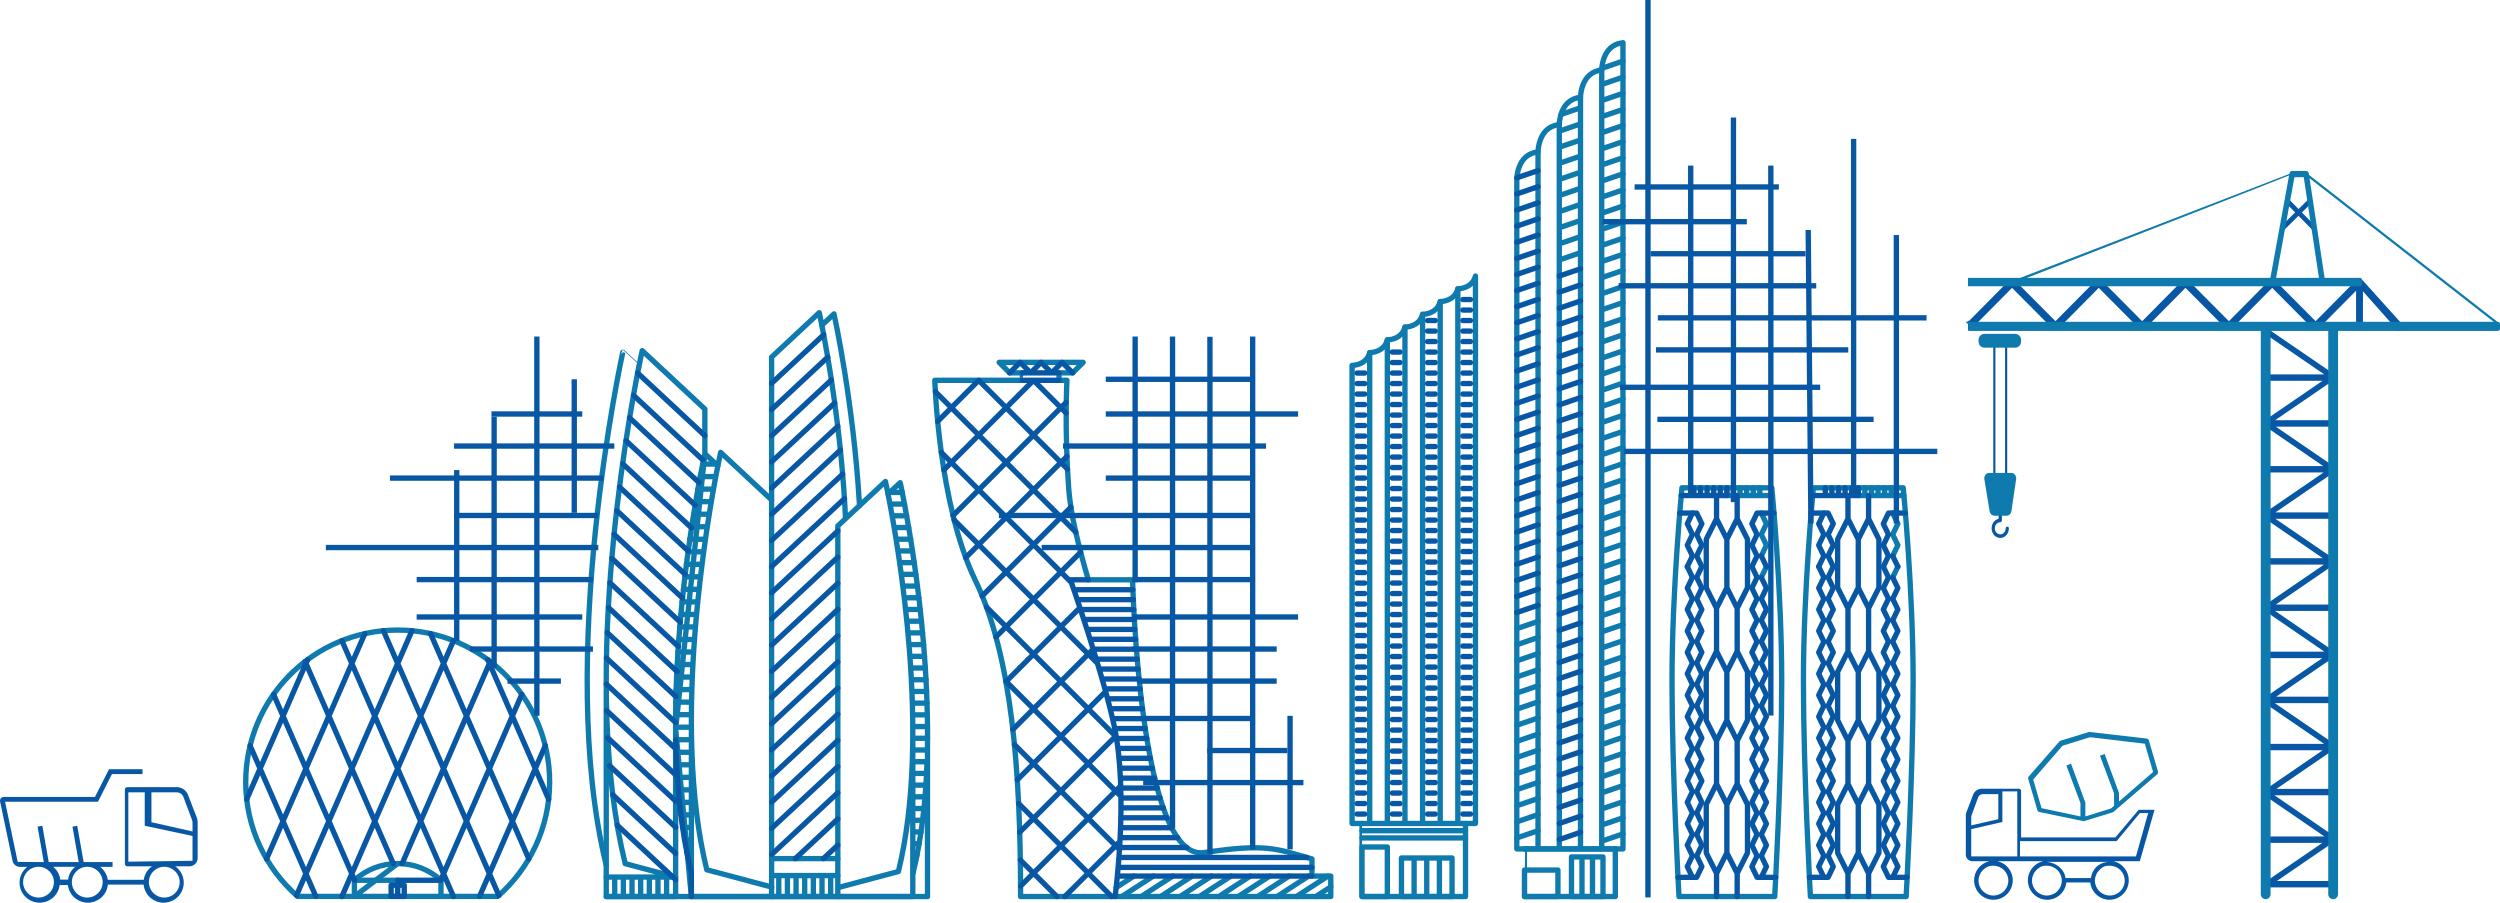 <?xml version="1.0" encoding="UTF-8"?>
<svg width="468px" height="169px" viewBox="0 0 468 169" version="1.1" xmlns="http://www.w3.org/2000/svg" xmlns:xlink="http://www.w3.org/1999/xlink">
    <title>adce-illustration</title>
    <g id="I.--Modules" stroke="none" stroke-width="1" fill="none" fill-rule="evenodd">
        <g id="Headers-and-Footers-/-Page-Footer---Homepage" transform="translate(-876, -226)">
            <g id="adce-illustration" transform="translate(876, 226)">
                <g id="light" transform="translate(46, 8)" stroke="#0E7AAE" stroke-linecap="round" stroke-linejoin="round">
                    <path d="M28.447,109.948 C12.736,109.948 2.84217094e-14,122.684 2.84217094e-14,138.395 C2.84217094e-14,146.935 3.764,154.597 9.723,159.811 L47.171,159.811 C53.13,154.597 56.894,146.935 56.894,138.395 C56.894,122.684 44.158,109.948 28.447,109.948 Z M28.447,153.66 C25.327,153.66 22.484,154.844 20.342,156.787 L20.342,159.811 L28.447,153.66 Z" id="Stroke-23"></path>
                    <line x1="20.342" y1="156.787" x2="28.447" y2="156.787" id="Stroke-24"></line>
                    <path d="M28.447,153.66 C31.567,153.66 34.41,154.844 36.552,156.787 L36.552,159.811" id="Stroke-25"></path>
                    <path d="M199.598,155.995 C199.598,154.93 199.598,153.973 199.598,152.795 C192.82,150.827 190.878,149.885 179.412,151.605 C167.251,153.429 166.019,100.54 166.019,100.54 L157.731,100.54 C155.896,94.243 154.402,88.19 154.062,83.505 C153.243,72.202 153.734,63.193 153.734,63.193 L152.253,63.193 L152.253,61.801 L154.799,61.801 L156.764,59.836 L141.039,59.836 L143.005,61.801 C143.005,61.801 145.387,61.801 145.39,61.801 C145.39,61.801 145.39,63.193 145.387,63.193 L129,63.193 C129,63.193 129.655,86.289 136.535,100.54 C143.415,114.791 145.053,136.085 145.053,159.836 C148.45,159.836 157.279,159.836 162.743,159.836 L203.12,159.836 L203.12,155.995 L199.598,155.995 Z" id="Stroke-34"></path>
                    <path d="M162.946,158.156 L166.275,155.995 M163.988,159.836 L169.908,155.995 M167.621,159.836 L173.541,155.995 M171.254,159.836 L177.174,155.995 M174.887,159.836 L180.807,155.995 M178.52,159.836 L184.44,155.995 M182.154,159.836 L188.07,155.995 M185.787,159.836 L191.703,155.995 M189.42,159.836 L195.336,155.995 M193.053,159.836 L198.969,155.995 M196.686,159.836 L202.603,155.995 M200.316,159.836 L203.12,158.017" id="Stroke-35"></path>
                    <path d="M310.278,83.315 L293.462,83.315 C293.462,83.315 291.601,102.325 291.601,119.49 C291.601,136.655 292.91,159.836 292.91,159.836 L310.83,159.836 C310.83,159.836 312.139,136.655 312.139,119.49 C312.139,102.325 310.278,83.315 310.278,83.315 Z" id="Stroke-39"></path>
                    <path d="M308.313,100.08 L309.278,98.074 M308.313,92.058 L309.278,94.063 M308.313,96.069 L309.278,94.063 M309.278,90.052 L308.313,88.047 M308.313,92.058 L309.278,90.052 M310.413,84.767 L301.87,84.767 M308.044,84.767 L308.044,83.315 M306.809,84.767 L306.809,83.315 M305.574,84.767 L305.574,83.315 M304.34,84.767 L304.34,83.315 M303.105,84.767 L303.105,83.315 M301.87,84.767 L301.87,83.315" id="Stroke-41"></path>
                    <path d="M285.677,83.315 L268.861,83.315 C268.861,83.315 267,102.325 267,119.49 C267,136.655 268.309,159.836 268.309,159.836 L286.229,159.836 C286.229,159.836 287.538,136.655 287.538,119.49 C287.538,102.325 285.677,83.315 285.677,83.315 Z" id="Stroke-45"></path>
                    <path d="M283.712,100.08 L284.677,98.074 M283.712,92.058 L284.677,94.063 M283.712,96.069 L284.677,94.063 M284.677,90.052 L283.712,88.047 M283.712,92.058 L284.677,90.052 M285.812,84.767 L277.269,84.767 M283.442,84.767 L283.442,83.315 M282.208,84.767 L282.208,83.315 M280.973,84.767 L280.973,83.315 M279.739,84.767 L279.739,83.315 M278.504,84.767 L278.504,83.315 M277.269,84.767 L277.269,83.315" id="Stroke-47"></path>
                    <path d="M256.386,150.916 L239.376,150.916 M241.919,20.442 L241.919,150.916 M245.896,15.332 L245.896,150.916 M249.87,10.221 L249.87,150.916 M253.843,5.111 L253.843,150.916 M253.843,4.796 L257.82,3.44 M253.843,7.81 L257.82,6.453 M253.843,10.824 L257.82,9.468 M253.843,13.838 L257.82,12.482 M253.843,16.852 L257.82,15.496 M253.843,19.866 L257.82,18.51 M253.843,22.88 L257.82,21.523 M253.843,25.894 L257.82,24.537 M253.843,28.907 L257.82,27.551 M253.843,31.922 L257.82,30.565 M253.843,34.936 L257.82,33.579 M253.843,37.95 L257.82,36.593 M253.843,40.963 L257.82,39.607 M253.843,43.977 L257.82,42.621 M253.843,46.991 L257.82,45.635 M253.843,50.005 L257.82,48.649 M253.843,53.019 L257.82,51.663 M253.843,56.033 L257.82,54.677 M253.843,59.047 L257.82,57.691 M253.843,62.061 L257.82,60.705 M253.843,65.075 L257.82,63.719 M253.843,68.089 L257.82,66.732 M253.843,71.103 L257.82,69.747 M253.843,74.117 L257.82,72.761 M253.843,77.131 L257.82,75.775 M253.843,80.145 L257.82,78.788 M253.843,83.159 L257.82,81.802 M253.843,86.172 L257.82,84.816 M253.843,89.186 L257.82,87.83 M253.843,92.201 L257.82,90.844 M253.843,95.215 L257.82,93.858 M253.843,98.228 L257.82,96.872 M253.843,101.242 L257.82,99.886 M253.843,104.256 L257.82,102.9 M253.843,107.27 L257.82,105.914 M253.843,110.284 L257.82,108.928 M253.843,113.298 L257.82,111.942 M253.843,116.312 L257.82,114.956 M253.843,119.326 L257.82,117.97 M253.843,122.34 L257.82,120.984 M253.843,125.354 L257.82,123.997 M253.843,128.368 L257.82,127.011 M253.843,131.382 L257.82,130.026 M253.843,134.396 L257.82,133.04 M253.843,137.41 L257.82,136.054 M253.843,140.424 L257.82,139.067 M253.843,143.438 L257.82,142.081 M253.843,146.451 L257.82,145.095 M253.843,149.465 L257.82,148.109 M246.276,13.407 L249.87,12.18 M245.896,16.551 L249.87,15.194 M245.896,19.564 L249.87,18.208 M245.896,22.578 L249.87,21.222 M245.896,25.592 L249.87,24.236 M245.896,28.606 L249.87,27.25 M245.896,31.62 L249.87,30.264 M245.896,34.634 L249.87,33.278 M245.896,37.648 L249.87,36.292 M245.896,40.662 L249.87,39.306" id="Stroke-61"></path>
                    <path d="M237.945,109.681 L241.919,108.325 L237.945,109.681 Z M237.945,112.695 L241.919,111.339 L237.945,112.695 Z M237.945,115.709 L241.919,114.353 L237.945,115.709 Z M237.945,118.723 L241.919,117.367 L237.945,118.723 Z M237.945,121.737 L241.919,120.381 L237.945,121.737 Z M237.945,124.751 L241.919,123.395 L237.945,124.751 Z M237.945,127.765 L241.919,126.409 L237.945,127.765 Z M237.945,130.779 L241.919,129.423 L237.945,130.779 Z M237.945,133.793 L241.919,132.437 L237.945,133.793 Z M237.945,136.807 L241.919,135.45 L237.945,136.807 Z M237.945,139.821 L241.919,138.464 L237.945,139.821 Z M237.945,142.835 L241.919,141.479 L237.945,142.835 Z M237.945,145.849 L241.919,144.493 L237.945,145.849 Z M237.945,148.863 L241.919,147.507 L237.945,148.863 Z M239.38,150.916 L256.386,150.916 L239.38,150.916 Z M239.38,159.836 L245.643,159.836 L245.643,154.874 L239.38,154.874 L239.38,159.836 Z M248.182,159.836 L250.148,159.836 L250.148,152.417 L248.182,152.417 L248.182,159.836 Z M250.148,159.836 L252.114,159.836 L252.114,152.417 L250.148,152.417 L250.148,159.836 Z M252.114,159.836 L254.079,159.836 L254.079,152.417 L252.114,152.417 L252.114,159.836 Z" id="Stroke-63"></path>
                    <path d="M257.82,0 C253.843,0.386 253.843,5.111 253.843,5.111 C249.87,5.496 249.87,10.221 249.87,10.221 C245.896,10.607 245.896,15.332 245.896,15.332 C241.919,15.717 241.919,20.442 241.919,20.442 C237.945,20.828 237.945,25.553 237.945,25.553 L237.945,150.916 L239.376,150.916 C239.38,150.916 239.38,159.836 239.38,159.836 L256.386,159.836 L256.386,150.916 L257.82,150.916 L257.82,0 Z" id="Stroke-64"></path>
                    <path d="M228.339,146.15 L208.974,146.15 L228.339,146.15 Z M208.972,146.15 L228.342,146.15 L208.972,146.15 Z M208.972,147.507 L228.342,147.507 L208.972,147.507 Z M208.972,148.863 L228.342,148.863 L208.972,148.863 Z M210.408,146.15 L210.408,58.014 L210.408,146.15 Z M213.708,146.15 L213.708,55.624 L213.708,146.15 Z M217.007,146.15 L217.007,53.235 L217.007,146.15 Z M220.306,146.15 L220.306,50.845 L220.306,146.15 Z M223.605,146.15 L223.605,48.455 L223.605,146.15 Z M226.907,146.15 L226.907,46.066 L226.907,146.15 Z M208.972,159.836 L213.708,159.836 L213.708,150.558 L208.972,150.558 L208.972,159.836 Z M216.352,159.836 L218.72,159.836 L218.72,152.616 L216.352,152.616 L216.352,159.836 Z M218.72,159.836 L221.085,159.836 L221.085,152.616 L218.72,152.616 L218.72,159.836 Z M221.085,159.836 L223.454,159.836 L223.454,152.616 L221.085,152.616 L221.085,159.836 Z M223.454,159.836 L225.823,159.836 L225.823,152.616 L223.454,152.616 L223.454,159.836 Z" id="Stroke-66"></path>
                    <path d="M226.907,46.066 C226.275,48.487 223.605,48.455 223.605,48.455 C222.976,50.877 220.306,50.845 220.306,50.845 C219.674,53.266 217.007,53.235 217.007,53.235 C216.375,55.656 213.708,55.624 213.708,55.624 C213.076,58.045 210.408,58.014 210.408,58.014 C209.776,60.435 207.109,60.403 207.109,60.403 L207.109,146.15 L208.974,146.15 C208.972,146.15 208.972,159.836 208.972,159.836 L228.342,159.836 L228.342,146.15 L230.206,146.15 L230.206,43.676 C229.574,46.097 226.907,46.066 226.907,46.066 Z" id="Stroke-67"></path>
                    <path d="M120.243,84.479 C122.11,93.908 128.429,129.748 122.177,155.15 L110.839,158.173 L110.839,90.447 L114.905,86.656 M112.285,89.099 C111.55,72.912 108.94,58.392 107.849,52.884 M110.839,158.173 L110.839,159.836 L124.875,159.836 L124.875,130.508 M120.571,84.174 L122.897,84.174 M120.609,86.366 L123.323,86.366 M121.009,88.558 L123.727,88.558 M121.388,90.75 L124.109,90.75 M121.749,92.942 L124.471,92.942 M122.091,95.134 L124.816,95.134 M122.416,97.326 L125.144,97.326 M122.723,99.518 L125.451,99.518 M123.011,101.71 L125.742,101.71 M123.281,103.902 L126.011,103.902 M123.527,106.094 L126.263,106.094 M123.76,108.286 L126.498,108.286 M123.971,110.478 L126.709,110.478 M124.162,112.67 L126.901,112.67 M124.333,114.862 L127.074,114.862 M124.482,117.054 L127.226,117.054 M124.608,119.246 L127.354,119.246 M124.71,121.438 L127.461,121.438 M124.793,123.63 L127.543,123.63 M124.844,125.822 L127.601,125.822 M124.877,128.014 L127.626,128.014 M124.878,130.206 L127.635,130.206 M124.876,132.398 L127.604,132.398 M124.878,134.59 L127.545,134.59 M124.877,136.782 L127.456,136.782 M124.878,138.974 L127.328,138.974 M124.876,141.166 L127.165,141.166 M124.878,143.358 L126.959,143.358 M124.876,145.55 L126.709,145.55 M124.877,147.742 L126.412,147.742 M124.878,149.934 L126.065,149.934 M124.876,152.126 L125.655,152.126 M88.382,79.202 C86.383,89.291 79.622,127.641 86.313,154.821 L98.445,158.057 M83.425,155.064 L83.425,128.454 M98.445,158.057 L98.445,159.836 L83.425,159.836 M88.031,78.874 L85.541,78.874 M87.991,81.22 L85.086,81.22 M87.561,83.565 L84.653,83.565 M87.157,85.911 L84.244,85.911 M86.77,88.257 L83.857,88.257 M86.404,90.602 L83.488,90.602 M86.056,92.948 L83.137,92.948 M85.727,95.293 L82.809,95.293 M85.42,97.638 L82.498,97.638 M85.131,99.984 L82.21,99.984 M84.868,102.33 L81.939,102.33 M84.619,104.675 L81.689,104.675 M84.392,107.021 L81.463,107.021 M84.187,109.366 L81.257,109.366 M84.005,111.712 L81.072,111.712 M83.846,114.057 L80.91,114.057 M83.711,116.403 L80.772,116.403 M83.601,118.749 L80.658,118.749 M83.513,121.094 L80.57,121.094 M83.458,123.44 L80.508,123.44 M83.423,125.785 L80.481,125.785 M83.422,128.131 L80.472,128.131 M83.424,130.476 L80.505,130.476" id="Stroke-72"></path>
                    <path d="M83.422,132.822 L80.568,132.822 M83.423,135.167 L80.664,135.167 M83.422,137.513 L80.8,137.513 M83.423,139.858 L80.975,139.858 M83.422,142.204 L81.195,142.204 M83.424,144.55 L81.463,144.55 M83.423,146.895 L81.78,146.895 M83.422,149.241 L82.152,149.241 M83.424,151.586 L82.59,151.586 M67.488,153.97 L67.488,121.265 M80.478,159.836 L67.488,159.836 M98.445,152.731 L110.839,152.731 M98.445,155.906 L110.839,155.906 M67.488,156.189 L80.473,156.189 L71.037,153.673 C62.814,120.266 71.124,73.13 73.58,60.729 M69.077,156.189 L69.077,159.589 M70.696,156.23 L70.696,159.63 M72.314,156.271 L72.314,159.671 M73.933,156.313 L73.933,159.712 M75.552,156.354 L75.552,159.754 M77.171,156.395 L77.171,159.795 M78.79,156.436 L78.79,159.836 M99.785,155.906 L99.785,159.57 M101.404,155.95 L101.404,159.614 M103.023,155.994 L103.023,159.658 M104.642,156.039 L104.642,159.703 M106.26,156.084 L106.26,159.747 M107.879,156.127 L107.879,159.792 M109.498,156.172 L109.498,159.836 M98.445,159.836 L110.839,159.836 M98.445,158.057 L98.445,85.587 M127.546,134.59 C127.302,141.79 126.525,148.92 124.936,155.376" id="Stroke-73"></path>
                    <path d="M85.949,76.933 C85.949,76.933 80.285,102.42 80.478,128.454 L85.949,76.933 Z M80.478,128.454 L80.478,159.836 L83.425,159.836 L80.478,128.454 Z M122.517,82.36 L120.242,84.479 L120.243,84.479 C119.943,82.966 119.758,82.133 119.758,82.133 L114.905,86.656 C113.768,67.169 110.123,50.764 110.123,50.764 C110.123,50.764 107.849,52.884 107.849,52.884 C107.549,51.37 107.364,50.537 107.364,50.537 L98.445,58.852 L98.445,85.587 L88.901,76.691 C88.901,76.691 88.703,77.582 88.382,79.202 L85.949,76.933 L85.949,68.578 L74.218,57.643 C74.218,57.643 73.975,58.739 73.58,60.729 C73.581,60.729 70.59,57.941 70.59,57.941 C70.59,57.941 57.944,115.201 67.488,153.97 L67.488,159.836 L127.629,159.836 L127.629,130.508 L127.63,130.508 C127.809,106.178 122.517,82.36 122.517,82.36 Z" id="Stroke-74"></path>
                </g>
                <g id="crane" transform="translate(368, 32)">
                    <path d="M56.134,29.37 C56.196,29.37 56.256,29.383 56.313,29.407 L56.393,29.451 L69.008,38.086 C69.084,38.133 69.148,38.2 69.19,38.282 C69.19,38.283 69.191,38.284 69.191,38.285 L69.226,38.362 L69.234,38.39 L69.23,38.373 C69.234,38.385 69.238,38.396 69.241,38.408 L69.249,38.444 C69.25,38.451 69.252,38.457 69.253,38.463 C69.258,38.485 69.261,38.507 69.262,38.53 C69.262,38.542 69.263,38.554 69.263,38.566 L69.261,38.635 L69.257,38.657 L69.254,38.681 L69.253,38.685 L69.25,38.704 C69.236,38.775 69.208,38.841 69.169,38.9 C69.151,38.93 69.129,38.958 69.105,38.983 C69.02,39.133 68.87,39.243 68.694,39.276 L57.903,46.665 L68.583,46.665 C68.915,46.665 69.184,46.934 69.184,47.266 C69.184,47.598 68.915,47.867 68.583,47.867 L58.029,47.867 L69.009,55.383 C69.06,55.414 69.106,55.455 69.143,55.503 L69.189,55.577 C69.217,55.628 69.238,55.682 69.249,55.74 C69.25,55.745 69.251,55.751 69.253,55.757 C69.258,55.78 69.261,55.804 69.262,55.827 C69.262,55.838 69.263,55.85 69.263,55.862 L69.261,55.931 L69.254,55.977 L69.258,55.944 L69.25,56 C69.236,56.07 69.208,56.137 69.169,56.196 C69.129,56.261 69.074,56.315 69.011,56.354 L57.968,63.916 L68.583,63.917 C68.915,63.917 69.184,64.186 69.184,64.518 C69.184,64.849 68.915,65.118 68.583,65.118 L57.965,65.118 L68.81,72.541 C68.889,72.574 68.96,72.622 69.018,72.683 C69.089,72.729 69.15,72.794 69.19,72.874 L69.226,72.951 L69.23,72.965 L69.24,72.997 L69.249,73.035 L69.253,73.054 C69.258,73.076 69.261,73.098 69.262,73.121 C69.262,73.133 69.263,73.145 69.263,73.157 L69.261,73.226 L69.254,73.272 L69.257,73.248 L69.251,73.288 L69.25,73.295 C69.235,73.369 69.205,73.439 69.163,73.5 C69.123,73.563 69.07,73.614 69.008,73.651 L58.029,81.168 L68.583,81.168 C68.915,81.168 69.184,81.437 69.184,81.769 C69.184,82.101 68.915,82.37 68.583,82.37 L57.901,82.37 L69.008,89.974 C69.06,90.005 69.105,90.046 69.142,90.094 L69.19,90.169 C69.19,90.17 69.191,90.171 69.191,90.172 L69.226,90.249 L69.239,90.295 L69.23,90.26 C69.234,90.272 69.238,90.284 69.241,90.296 L69.249,90.331 C69.25,90.337 69.251,90.342 69.253,90.348 C69.258,90.371 69.261,90.394 69.262,90.418 C69.262,90.429 69.263,90.441 69.263,90.453 L69.261,90.522 L69.259,90.537 L69.258,90.543 L69.254,90.568 L69.257,90.543 L69.25,90.59 C69.235,90.667 69.204,90.739 69.159,90.802 C69.151,90.815 69.142,90.827 69.132,90.839 C69.048,91.032 68.866,91.171 68.648,91.195 L58.097,98.419 L68.583,98.419 C68.915,98.419 69.184,98.688 69.184,99.02 C69.184,99.352 68.915,99.621 68.583,99.621 L57.834,99.621 L69.009,107.269 C69.06,107.3 69.106,107.341 69.143,107.39 L69.189,107.464 L69.225,107.543 L69.234,107.572 L69.23,107.556 C69.234,107.567 69.237,107.578 69.24,107.588 L69.249,107.626 C69.25,107.633 69.252,107.639 69.253,107.645 C69.258,107.667 69.261,107.689 69.262,107.712 C69.262,107.724 69.263,107.736 69.263,107.749 L69.261,107.817 L69.257,107.839 L69.25,107.886 C69.236,107.956 69.208,108.023 69.169,108.082 C69.143,108.125 69.111,108.163 69.074,108.194 C68.994,108.309 68.875,108.393 68.736,108.43 L58.16,115.671 L68.583,115.671 C68.915,115.671 69.184,115.94 69.184,116.272 C69.184,116.604 68.915,116.873 68.583,116.873 L57.772,116.873 L69.024,124.577 C69.029,124.58 69.034,124.584 69.039,124.588 C69.08,124.617 69.117,124.653 69.147,124.694 L69.186,124.757 L69.161,124.714 C69.204,124.776 69.234,124.847 69.249,124.923 C69.252,124.934 69.254,124.945 69.256,124.957 C69.255,124.964 69.256,124.971 69.257,124.979 C69.262,125.007 69.264,125.035 69.263,125.063 L69.26,125.099 L69.259,125.107 L69.258,125.122 L69.256,125.134 L69.251,125.174 L69.228,125.255 L69.217,125.279 L69.226,125.26 L69.214,125.29 C69.209,125.302 69.204,125.314 69.198,125.325 L69.189,125.342 C69.172,125.376 69.151,125.408 69.127,125.437 C69.042,125.619 68.867,125.752 68.659,125.778 L58.222,132.922 L68.583,132.922 C68.915,132.922 69.184,133.191 69.184,133.523 C69.184,133.855 68.915,134.124 68.583,134.124 L56.466,134.124 L56.393,134.174 C56.343,134.209 56.287,134.234 56.227,134.246 L56.137,134.256 C55.956,134.254 55.79,134.151 55.709,133.99 C55.639,133.861 55.618,133.711 55.65,133.568 L55.644,133.603 C55.64,133.577 55.638,133.55 55.638,133.523 C55.638,133.191 55.907,132.922 56.239,132.922 L56.316,132.922 L66.742,125.783 L56.239,125.783 C55.907,125.783 55.638,125.514 55.638,125.182 C55.638,124.85 55.907,124.581 56.239,124.581 L67.121,124.581 L55.875,116.879 L55.849,116.859 C55.811,116.831 55.777,116.796 55.749,116.757 L55.739,116.741 L55.707,116.692 C55.68,116.643 55.661,116.59 55.65,116.534 C55.633,116.462 55.631,116.388 55.641,116.315 C55.639,116.301 55.638,116.286 55.638,116.272 C55.638,115.94 55.907,115.671 56.239,115.671 L56.253,115.671 L66.799,108.449 L56.239,108.449 C55.907,108.449 55.638,108.18 55.638,107.849 C55.638,107.517 55.907,107.248 56.239,107.248 L67.065,107.247 L55.874,99.584 L55.83,99.55 C55.825,99.545 55.82,99.541 55.815,99.536 C55.73,99.457 55.672,99.353 55.649,99.239 C55.635,99.174 55.632,99.108 55.638,99.043 L55.638,99.02 C55.638,98.707 55.878,98.449 56.185,98.422 L66.736,91.198 L56.239,91.198 C55.907,91.198 55.638,90.929 55.638,90.597 C55.638,90.265 55.907,89.996 56.239,89.996 L67.131,89.996 L55.874,82.287 C55.867,82.283 55.86,82.277 55.853,82.272 C55.841,82.263 55.829,82.254 55.818,82.243 L55.808,82.234 C55.727,82.156 55.671,82.054 55.649,81.942 C55.637,81.887 55.633,81.83 55.636,81.774 C55.638,81.772 55.638,81.771 55.638,81.769 C55.638,81.486 55.835,81.248 56.098,81.185 L67.032,73.699 L56.239,73.699 C55.907,73.699 55.638,73.43 55.638,73.098 C55.638,72.766 55.907,72.497 56.239,72.497 L66.833,72.497 L55.932,65.034 C55.9,65.015 55.869,64.993 55.841,64.968 L55.811,64.942 C55.729,64.863 55.672,64.761 55.649,64.647 C55.618,64.504 55.639,64.355 55.709,64.226 C55.746,64.153 55.8,64.092 55.864,64.047 C55.892,64.026 55.922,64.006 55.953,63.989 L66.968,56.447 L56.239,56.447 C55.907,56.447 55.638,56.178 55.638,55.847 C55.638,55.515 55.907,55.246 56.239,55.246 L66.898,55.245 L56.094,47.849 C55.833,47.785 55.638,47.548 55.638,47.266 L55.636,47.244 C55.635,47.23 55.635,47.217 55.635,47.204 L55.639,47.168 L55.649,47.101 L55.642,47.14 L55.647,47.101 C55.659,47.042 55.68,46.984 55.709,46.93 C55.753,46.843 55.822,46.773 55.904,46.727 L66.773,39.286 L56.239,39.286 C55.907,39.286 55.638,39.017 55.638,38.685 C55.638,38.353 55.907,38.084 56.239,38.084 L67.094,38.084 L55.874,30.402 C55.781,30.336 55.711,30.244 55.672,30.138 L55.649,30.056 C55.618,29.913 55.639,29.764 55.709,29.635 C55.79,29.475 55.954,29.373 56.134,29.37 Z M6.447,64.183 C6.613,64.183 6.748,64.317 6.748,64.482 L6.748,64.482 L6.748,65.422 C6.757,65.597 6.623,65.747 6.447,65.758 C5.887,65.758 5.431,66.268 5.431,66.894 C5.431,67.52 5.887,68.03 6.447,68.03 C7.007,68.03 7.463,67.52 7.463,66.894 C7.463,66.728 7.597,66.594 7.763,66.594 C7.929,66.594 8.063,66.728 8.063,66.894 C8.063,67.891 7.337,68.703 6.445,68.703 C5.553,68.703 4.83,67.891 4.83,66.894 C4.83,66.012 5.397,65.275 6.147,65.117 L6.147,65.117 L6.147,64.482 C6.147,64.317 6.282,64.183 6.447,64.183 Z M5.234,30.92 C5.3,30.879 5.383,30.879 5.448,30.92 C5.514,30.961 5.55,31.035 5.542,31.112 L5.542,31.112 L5.542,57.197 C5.549,57.314 5.459,57.414 5.342,57.421 C5.224,57.415 5.134,57.314 5.141,57.197 L5.141,57.197 L5.141,31.112 C5.132,31.035 5.169,30.961 5.234,30.92 Z M7.442,30.92 C7.507,30.879 7.59,30.879 7.656,30.92 C7.721,30.961 7.758,31.035 7.75,31.112 L7.75,31.112 L7.75,57.197 C7.756,57.314 7.666,57.415 7.548,57.421 C7.431,57.414 7.342,57.314 7.348,57.197 L7.348,57.197 L7.348,31.112 C7.34,31.035 7.376,30.961 7.442,30.92 Z M73.697,20.015 C73.787,20.016 73.873,20.045 73.943,20.098 L74.008,20.158 L74.05,20.204 C74.128,20.263 74.193,20.336 74.242,20.418 L81.421,28.391 C81.485,28.464 81.527,28.553 81.543,28.647 L81.552,28.743 L81.552,29.452 C81.556,29.645 81.45,29.823 81.278,29.911 C81.225,29.935 81.167,29.947 81.109,29.947 C81.012,29.947 80.919,29.912 80.846,29.852 L80.794,29.801 L74.343,22.533 L74.343,28.743 C74.343,29.103 74.104,29.402 73.794,29.454 L73.699,29.461 C73.377,29.461 73.109,29.195 73.063,28.849 L73.056,28.743 L73.056,22.424 L65.913,29.629 C65.8,29.747 65.645,29.814 65.482,29.815 C65.352,29.814 65.227,29.772 65.124,29.696 L65.051,29.632 L57.352,21.887 L49.68,29.63 C49.589,29.723 49.472,29.785 49.345,29.806 L49.249,29.815 C49.119,29.814 48.994,29.772 48.891,29.696 L48.819,29.632 L41.119,21.886 L33.447,29.63 C33.356,29.723 33.239,29.785 33.113,29.806 L33.016,29.815 C32.887,29.814 32.761,29.772 32.658,29.696 L32.586,29.632 L24.886,21.886 L17.215,29.629 C17.125,29.723 17.007,29.785 16.88,29.806 L16.783,29.815 C16.653,29.814 16.528,29.771 16.426,29.694 L16.353,29.63 L8.656,21.887 L8.654,21.889 L2.353,28.247 L0.982,29.635 C0.87,29.75 0.717,29.816 0.556,29.818 L0.48,29.813 L0.406,29.798 L0.406,28.652 L0.005,28.247 L0.406,28.247 L0.406,27.984 L0.552,28.129 L7.022,21.595 L7.942,20.669 C7.966,20.556 8.015,20.447 8.09,20.351 C8.205,20.203 8.381,20.115 8.568,20.112 C8.699,20.113 8.824,20.156 8.927,20.233 L8.999,20.297 L16.783,28.127 L24.177,20.662 C24.201,20.553 24.25,20.447 24.323,20.353 C24.437,20.205 24.614,20.117 24.802,20.114 L24.812,20.114 L24.901,20.092 L24.998,20.084 C25.185,20.086 25.361,20.173 25.475,20.321 C25.563,20.432 25.618,20.564 25.636,20.703 L33.016,28.129 L40.41,20.663 C40.435,20.553 40.483,20.446 40.557,20.352 C40.671,20.204 40.847,20.117 41.035,20.114 L41.045,20.114 L41.134,20.092 L41.231,20.084 C41.418,20.086 41.594,20.174 41.709,20.322 C41.798,20.436 41.851,20.568 41.868,20.703 L49.248,28.129 L56.642,20.665 C56.666,20.555 56.715,20.448 56.789,20.353 C56.903,20.205 57.08,20.117 57.267,20.114 L57.284,20.115 L57.367,20.094 L57.464,20.086 C57.651,20.089 57.827,20.176 57.941,20.324 C58.03,20.437 58.083,20.568 58.1,20.703 L65.484,28.129 L73.268,20.272 C73.295,20.243 73.324,20.218 73.356,20.196 C73.4,20.137 73.458,20.088 73.527,20.053 C73.58,20.027 73.638,20.014 73.697,20.015 Z M64.49,5.149 C64.605,5.157 64.71,5.215 64.778,5.308 C64.913,5.484 64.917,5.722 64.799,5.901 L64.74,5.974 L62.915,7.773 L65.523,10.427 C65.586,10.493 65.63,10.575 65.649,10.663 L65.66,10.754 C65.666,10.876 65.627,10.997 65.55,11.094 C65.474,11.187 65.36,11.242 65.24,11.243 C65.159,11.244 65.081,11.22 65.016,11.176 L64.954,11.125 L62.277,8.401 L59.517,11.124 C59.461,11.181 59.391,11.219 59.315,11.235 L59.237,11.243 C59.113,11.242 58.996,11.184 58.921,11.086 C58.845,10.988 58.808,10.867 58.816,10.744 C58.821,10.652 58.85,10.565 58.901,10.49 L58.958,10.42 L61.65,7.763 L59.89,5.974 C59.827,5.907 59.783,5.825 59.764,5.737 L59.753,5.646 C59.746,5.524 59.785,5.403 59.862,5.306 C59.937,5.211 60.052,5.154 60.174,5.152 C60.255,5.153 60.333,5.178 60.398,5.223 L60.459,5.275 L62.287,7.134 L64.182,5.266 C64.242,5.204 64.321,5.165 64.405,5.153 L64.49,5.149 Z" id="Combined-Shape" fill="#0857A4" fill-rule="nonzero"></path>
                    <path d="M57.054,135.399 C57.054,135.906 56.643,136.317 56.137,136.317 C55.63,136.317 55.22,135.906 55.22,135.399 L55.219,29.947 L0.471,29.947 L0.471,28.652 L2.87860903e-14,28.247 L98.822,28.246 L64.348,1.364 L67.166,20.013 L73.749,20.013 C73.909,20.014 74.051,20.111 74.11,20.259 C74.114,20.265 74.116,20.272 74.116,20.28 C74.131,20.319 74.139,20.362 74.139,20.404 L74.139,21.207 C74.14,21.308 74.1,21.406 74.028,21.477 C73.956,21.552 73.855,21.595 73.751,21.595 L0.402,21.595 L0.402,20.013 L10.2,20.013 L60.563,0.554 L60.564,0.553 L60.581,0.467 C60.612,0.237 60.786,0.057 61.007,0.011 L61.092,5.47026811e-14 L63.701,5.47026811e-14 C63.928,5.47026811e-14 64.125,0.162 64.196,0.395 L64.216,0.486 L64.254,0.747 L99.523,28.246 L99.546,28.247 C99.666,28.247 99.782,28.288 99.867,28.361 C99.952,28.434 100,28.532 100,28.635 L100,29.559 C100.002,29.735 99.863,29.889 99.663,29.933 C99.624,29.943 99.585,29.948 99.545,29.947 L69.682,29.947 L69.682,135.399 C69.682,135.906 69.272,136.317 68.765,136.317 C68.258,136.317 67.848,135.906 67.848,135.399 L67.847,29.947 L57.053,29.947 L57.054,135.399 Z M8.53,56.533 C8.802,56.537 9.057,56.669 9.217,56.888 C9.365,57.089 9.44,57.333 9.431,57.58 L9.419,57.703 L8.538,63.701 C8.472,64.148 8.153,64.484 7.759,64.537 L7.65,64.544 L5.347,64.54 C4.948,64.54 4.599,64.249 4.486,63.833 L4.461,63.716 L3.474,57.72 C3.425,57.43 3.495,57.134 3.667,56.896 C3.804,56.704 4.013,56.578 4.243,56.543 L4.359,56.533 L8.53,56.533 Z M9.221,30.498 C9.84,30.498 10.341,30.999 10.341,31.618 L10.341,31.967 C10.341,32.585 9.84,33.087 9.221,33.087 L3.502,33.087 C2.884,33.087 2.382,32.585 2.382,31.967 L2.382,31.618 C2.382,30.999 2.884,30.498 3.502,30.498 L9.221,30.498 Z M60.514,0.839 C56.911,2.305 40.552,8.696 11.435,20.013 L57.019,20.013 L60.514,0.839 Z M63.26,1.17 L61.519,1.17 L58.087,20.013 L66.106,20.013 L63.26,1.17 Z" id="Combined-Shape" fill="#0E7AAE"></path>
                </g>
                <g id="Group-10" transform="translate(368, 137)">
                    <path d="M9.943,10.648 C10.053,10.648 10.153,10.693 10.225,10.766 C10.286,10.827 10.327,10.908 10.339,10.999 L10.343,11.054 L10.343,19.76 L28,19.76 L32.354,14.598 L35.328,14.598 L32.577,24.217 L27.643,24.217 C29.268,24.578 30.508,26.037 30.508,27.789 C30.508,28.795 30.102,29.707 29.446,30.368 C28.791,31.028 27.887,31.437 26.89,31.437 C26.039,31.437 25.257,31.138 24.64,30.641 C23.947,30.082 23.461,29.272 23.318,28.35 L23.298,28.195 L18.823,28.195 C18.714,29.181 18.213,30.051 17.482,30.641 C16.864,31.138 16.082,31.437 15.231,31.437 C14.234,31.437 13.33,31.028 12.676,30.368 C12.02,29.707 11.613,28.795 11.613,27.789 C11.613,26.08 12.792,24.651 14.359,24.246 L14.48,24.217 L5.924,24.217 C7.548,24.578 8.789,26.037 8.789,27.789 C8.789,28.795 8.383,29.707 7.727,30.368 C7.072,31.028 6.168,31.437 5.171,31.437 C4.174,31.437 3.27,31.028 2.616,30.368 C1.96,29.707 1.553,28.795 1.553,27.789 C1.553,26.08 2.732,24.651 4.299,24.246 L4.421,24.217 L1.217,24.217 C0.882,24.217 0.578,24.08 0.358,23.858 C0.159,23.657 0.028,23.388 0.004,23.088 L0,22.988 L0,15.714 C0,15.505 0.031,15.3 0.094,15.102 L0.135,14.984 L1.363,11.777 C1.492,11.439 1.721,11.157 2.007,10.959 C2.261,10.784 2.56,10.674 2.875,10.652 L2.993,10.648 L9.943,10.648 Z M26.713,25.068 C25.944,25.068 25.493,25.376 24.988,25.881 C24.483,26.386 24.171,27.083 24.171,27.852 C24.171,28.621 24.483,29.318 24.988,29.823 C25.493,30.328 26.191,30.641 26.959,30.641 C27.728,30.641 28.425,30.328 28.93,29.823 C29.435,29.318 29.748,28.621 29.748,27.852 C29.748,27.083 29.435,26.386 28.93,25.881 C28.425,25.376 27.728,25.063 26.959,25.063 L26.713,25.068 Z M14.958,25.063 C14.189,25.063 13.713,25.376 13.208,25.881 C12.703,26.386 12.39,27.083 12.39,27.852 C12.39,28.621 12.703,29.318 13.208,29.823 C13.713,30.328 14.41,30.641 15.179,30.641 C15.948,30.641 16.645,30.328 17.15,29.823 C17.655,29.318 17.968,28.621 17.968,27.852 C17.968,27.083 17.655,26.386 17.15,25.881 C16.645,25.376 15.948,25.063 15.179,25.063 L14.958,25.063 Z M5.05,25.063 C4.281,25.063 3.705,25.376 3.2,25.881 C2.695,26.386 2.382,27.083 2.382,27.852 C2.382,28.621 2.695,29.318 3.2,29.823 C3.705,30.328 4.402,30.641 5.171,30.641 C5.94,30.641 6.637,30.328 7.142,29.823 C7.647,29.318 7.96,28.621 7.96,27.852 C7.96,27.083 7.647,26.386 7.142,25.881 C6.637,25.376 5.94,25.063 5.171,25.063 L5.05,25.063 Z M15.112,24.338 L15.246,24.351 C17.019,24.549 18.478,25.788 18.671,27.38 L23.414,27.38 L23.431,27.262 C23.831,25.244 25.309,24.338 26.959,24.338 L15.112,24.338 Z M34.135,15.211 L32.591,15.211 L28.223,20.461 L10.141,20.461 L10.141,23.324 L31.846,23.324 L34.135,15.211 Z M9.634,11.155 L6.844,11.155 L6.844,16.878 L1.014,18.212 L1.014,23.324 L9.634,23.324 L9.634,11.155 Z M6.085,11.662 L3.185,11.662 L3.102,11.666 C2.935,11.681 2.778,11.741 2.643,11.838 C2.492,11.946 2.371,12.1 2.303,12.285 L1.091,15.576 L1.058,15.682 C1.029,15.789 1.014,15.899 1.014,16.011 L1.014,17.507 L6.085,16.345 L6.085,11.662 Z" id="Fill-2" fill="#0857A4"></path>
                    <path d="M23.078,0.019 L33.873,1.252 C33.962,1.262 34.045,1.3 34.111,1.357 C34.167,1.404 34.211,1.465 34.241,1.534 L34.26,1.588 L35.98,7.439 C36.007,7.533 36.006,7.631 35.98,7.721 C35.959,7.792 35.923,7.858 35.872,7.913 L35.832,7.953 L27.647,14.98 C27.616,15.007 27.581,15.029 27.544,15.046 L27.486,15.069 L22.138,16.713 L22.094,16.724 L22.094,16.724 L22.05,16.73 L13.75,15.004 C13.668,14.987 13.595,14.947 13.535,14.891 C13.489,14.848 13.451,14.795 13.424,14.735 L13.402,14.674 L11.682,8.823 C11.641,8.68 11.663,8.527 11.744,8.406 L11.782,8.356 L17.517,1.801 C17.559,1.753 17.61,1.714 17.667,1.687 L17.727,1.664 L23.078,0.019 Z M23.257,1.005 L18.103,2.602 L12.619,8.926 L14.183,14.293 L21.458,15.837 L21.458,13.345 L18.822,6.299 L19.689,5.954 L22.384,13.252 L22.384,15.831 L27.163,14.35 L27.75,13.841 L27.75,11.523 L25.113,4.476 L25.98,4.131 L28.675,11.429 L28.675,13.04 L35.057,7.514 L33.514,2.221 L23.257,1.005 Z" id="Fill-5" fill="#0E7AAE"></path>
                </g>
                <path d="M26.676,144 L26.676,144.9 L20.962,144.9 L18.341,150.084 L0.95,150.084 L3.315,161.351 L8.202,161.387 L7.031,154.744 L7.924,154.588 L9.122,161.382 L14.734,161.382 L13.565,154.745 L14.458,154.588 L15.655,161.382 L21.072,161.382 L21.072,162.283 L18.769,162.283 C19.476,162.839 19.973,163.631 20.145,164.54 L20.171,164.693 L26.908,164.693 C27.052,163.703 27.583,162.839 28.348,162.254 L28.459,162.172 L23.832,162.172 C23.707,162.172 23.593,162.122 23.511,162.04 C23.443,161.972 23.397,161.883 23.383,161.783 L23.379,161.722 L23.379,147.798 C23.379,147.674 23.43,147.561 23.511,147.48 C23.58,147.412 23.67,147.365 23.771,147.352 L23.832,147.348 L33.091,147.348 C33.553,147.348 33.995,147.492 34.362,147.744 C34.696,147.972 34.97,148.289 35.142,148.667 L35.19,148.782 L36.826,153.01 C36.925,153.265 36.982,153.531 36.996,153.803 L37,153.939 L37,160.636 C37,161.06 36.827,161.443 36.548,161.721 C36.292,161.976 35.946,162.143 35.563,162.169 L35.457,162.172 L32.812,162.172 C33.765,162.857 34.402,163.971 34.402,165.233 C34.402,166.267 33.979,167.206 33.297,167.885 C32.614,168.565 31.672,168.987 30.633,168.987 C29.73,168.987 28.901,168.669 28.251,168.14 C27.53,167.552 27.03,166.703 26.899,165.739 L26.882,165.594 L20.197,165.594 C20.098,166.618 19.584,167.522 18.827,168.14 C18.177,168.669 17.348,168.987 16.445,168.987 C15.558,168.987 14.742,168.679 14.098,168.166 C13.384,167.596 12.88,166.772 12.728,165.832 L12.707,165.683 L11.166,165.683 C11.044,166.684 10.526,167.566 9.774,168.166 C9.13,168.679 8.314,168.987 7.427,168.987 C6.387,168.987 5.445,168.566 4.763,167.885 C4.081,167.206 3.658,166.268 3.658,165.233 C3.658,164.085 4.185,163.061 4.996,162.368 L5.099,162.283 L3.741,162.283 C3.406,162.283 3.092,162.164 2.845,161.963 C2.625,161.785 2.457,161.543 2.375,161.262 L2.348,161.155 L0.015,150.044 C-0.029,149.833 0.024,149.616 0.161,149.448 C0.283,149.298 0.457,149.206 0.647,149.187 L0.719,149.184 L17.782,149.184 L20.403,144 L26.676,144 Z M30.753,162.26 C29.958,162.26 29.237,162.583 28.715,163.105 C28.193,163.627 27.87,164.348 27.87,165.143 C27.87,165.938 28.193,166.659 28.715,167.181 C29.237,167.703 29.958,168.026 30.753,168.026 C31.548,168.026 32.269,167.703 32.791,167.181 C33.313,166.659 33.636,165.938 33.636,165.143 C33.636,164.348 33.313,163.627 32.791,163.105 C32.269,162.583 31.548,162.26 30.753,162.26 Z M16.337,162.26 C15.543,162.26 14.822,162.583 14.3,163.105 C13.778,163.627 13.454,164.348 13.454,165.143 C13.454,165.938 13.778,166.658 14.3,167.181 C14.822,167.703 15.543,168.026 16.337,168.026 C17.132,168.026 17.853,167.703 18.375,167.181 C18.897,166.659 19.221,165.938 19.221,165.143 C19.221,164.348 18.897,163.627 18.375,163.105 C17.853,162.583 17.132,162.26 16.337,162.26 Z M7.208,162.26 C6.413,162.26 5.692,162.583 5.17,163.105 C4.648,163.627 4.325,164.348 4.325,165.143 C4.325,165.938 4.648,166.659 5.17,167.181 C5.692,167.703 6.413,168.026 7.208,168.026 C8.002,168.026 8.723,167.703 9.245,167.181 C9.768,166.659 10.091,165.938 10.091,165.143 C10.091,164.348 9.768,163.627 9.245,163.105 C8.723,162.583 8.002,162.26 7.208,162.26 Z M14.077,162.26 L9.948,162.26 L10.055,162.348 C10.717,162.917 11.174,163.731 11.273,164.662 L11.273,164.662 L12.752,164.662 L12.771,164.516 C12.908,163.598 13.394,162.803 14.077,162.26 L14.077,162.26 Z M27.093,148.325 L24.026,148.325 L24.026,161.305 L36.039,161.138 L36.039,156.49 L27.093,154.582 L27.093,148.325 Z M33.104,148.325 L33.104,148.325 L28.35,148.325 L28.35,153.917 L36.039,155.653 L36.039,154.054 L36.034,153.93 C36.023,153.765 35.988,153.605 35.93,153.45 L35.93,153.45 L34.337,149.191 L34.297,149.096 C34.197,148.88 34.043,148.698 33.856,148.566 C33.638,148.412 33.377,148.325 33.104,148.325 L33.104,148.325 Z" id="Fill-1" fill="#0857A4"></path>
                <g id="Group-7" transform="translate(61, 63)" stroke="#0857A4" stroke-linecap="square">
                    <line x1="165.5" y1="96.5" x2="165.5" y2="0.548" id="Line-4"></line>
                    <line x1="173.5" y1="95.5" x2="173.5" y2="0.5" id="Line-4-Copy"></line>
                    <line x1="180.5" y1="95.5" x2="180.5" y2="71.5" id="Line-4-Copy"></line>
                    <line x1="151.5" y1="0.5" x2="151.5" y2="45.5" id="Line-5"></line>
                    <line x1="158.5" y1="0.5" x2="158.5" y2="91.5" id="Line-6"></line>
                    <line x1="146.5" y1="8" x2="172.5" y2="8" id="Line-Copy-7"></line>
                    <line x1="138.5" y1="20.5" x2="175.5" y2="20.5" id="Line-Copy-2"></line>
                    <line x1="134.5" y1="39.5" x2="172.5" y2="39.5" id="Line-Copy-5"></line>
                    <line x1="146.5" y1="14.5" x2="181.5" y2="14.5" id="Line-Copy"></line>
                    <line x1="126.5" y1="33.5" x2="172.5" y2="33.5" id="Line-Copy-6"></line>
                    <line x1="146.5" y1="26.5" x2="172.5" y2="26.5" id="Line-Copy-3"></line>
                    <line x1="172.5" y1="45.5" x2="151.5" y2="45.5" id="Line-7-Copy"></line>
                    <line x1="172.5" y1="71.5" x2="153.5" y2="71.5" id="Line-7-Copy-6"></line>
                    <line x1="182.5" y1="83.5" x2="153.5" y2="83.5" id="Line-7-Copy-6"></line>
                    <line x1="179.5" y1="77.5" x2="165.5" y2="77.5" id="Line-7-Copy-6"></line>
                    <line x1="181.5" y1="52.5" x2="151.5" y2="52.5" id="Line-7-Copy-2"></line>
                    <line x1="177.5" y1="58.5" x2="151.5" y2="58.5" id="Line-7-Copy-3"></line>
                    <line x1="177.5" y1="64.5" x2="152.5" y2="64.5" id="Line-7-Copy-5"></line>
                    <line x1="31.5" y1="61.5" x2="31.5" y2="15.5" id="Line-4"></line>
                    <line x1="39.5" y1="70.5" x2="39.5" y2="0.5" id="Line-4-Copy"></line>
                    <line x1="46.5" y1="32.5" x2="46.5" y2="8.5" id="Line-4-Copy"></line>
                    <line x1="24.5" y1="25.5" x2="24.5" y2="56.5" id="Line-6"></line>
                    <line x1="24.5" y1="20.5" x2="53.5" y2="20.5" id="Line-Copy-2"></line>
                    <line x1="0.5" y1="39.5" x2="50.5" y2="39.5" id="Line-Copy-5"></line>
                    <line x1="31.5" y1="14.5" x2="47.5" y2="14.5" id="Line-Copy"></line>
                    <line x1="24.5" y1="33.5" x2="50.5" y2="33.5" id="Line-Copy-6"></line>
                    <line x1="12.5" y1="26.5" x2="51.5" y2="26.5" id="Line-Copy-3"></line>
                    <line x1="49.5" y1="45.5" x2="17.5" y2="45.5" id="Line-7-Copy"></line>
                    <line x1="47.5" y1="52.5" x2="17.5" y2="52.5" id="Line-7-Copy-2"></line>
                    <line x1="49.5" y1="58.5" x2="27.5" y2="58.5" id="Line-7-Copy-3"></line>
                    <line x1="43.5" y1="64.5" x2="34.5" y2="64.5" id="Line-7-Copy-5"></line>
                </g>
                <g id="Group-7-Copy" transform="translate(300, 0)" stroke="#0857A4" stroke-linecap="square">
                    <line x1="31.5" y1="133.452" x2="31.5" y2="31.5" id="Line-4"></line>
                    <line x1="39" y1="97.5" x2="38.5" y2="43.548" id="Line-4-Copy"></line>
                    <line x1="16.5" y1="31.5" x2="16.5" y2="92.5" id="Line-5"></line>
                    <line x1="47" y1="26.5" x2="47" y2="92.5" id="Line-5-Copy"></line>
                    <line x1="55" y1="44.5" x2="55" y2="97.5" id="Line-5-Copy-2"></line>
                    <line x1="24.5" y1="22.5" x2="24.5" y2="93.5" id="Line-6"></line>
                    <line x1="8.5" y1="0.5" x2="8.5" y2="167.5" id="Line-6"></line>
                    <line x1="9.5" y1="47.5" x2="37.5" y2="47.5" id="Line"></line>
                    <line x1="0.5" y1="41.5" x2="26.5" y2="41.5" id="Line-Copy-7"></line>
                    <line x1="6.5" y1="35" x2="32.5" y2="35" id="Line-Copy-7"></line>
                    <line x1="3.76" y1="72.5" x2="40.24" y2="72.5" id="Line-Copy-4"></line>
                    <line x1="10.85" y1="59.5" x2="60.15" y2="59.5" id="Line-Copy-2"></line>
                    <line x1="3.5" y1="53.5" x2="39.5" y2="53.5" id="Line-Copy"></line>
                    <line x1="10.759" y1="78.5" x2="50.241" y2="78.5" id="Line-Copy-6"></line>
                    <line x1="10.5" y1="65.5" x2="45.5" y2="65.5" id="Line-Copy-3"></line>
                    <line x1="62.158" y1="84.5" x2="4.5" y2="84.5" id="Line-7"></line>
                </g>
                <g id="dark" transform="translate(46.182, 31.665)" stroke="#0857A4" stroke-linecap="round" stroke-linejoin="round">
                    <path d="M36.37,133.122 L28.265,133.122 L36.37,133.122 Z M0.637,107.93 L12.949,136.147 L0.637,107.93 Z M5.029,98.318 L20.205,133.101 L5.029,98.318 Z M10.932,92.169 L27.448,130.023 L10.932,92.169 Z M17.815,88.265 L38.716,136.171 L17.815,88.265 Z M25.591,86.408 L47.207,135.952 L25.591,86.408 Z M34.412,86.948 L52.811,129.116 L34.412,86.948 Z M45.121,91.813 L56.531,117.964 L45.121,91.813 Z M55.893,107.93 L43.583,136.146 L55.893,107.93 Z M51.501,98.318 L36.325,133.102 L51.501,98.318 Z M45.598,92.169 L29.094,129.994 L45.598,92.169 Z M38.716,88.264 L17.814,136.171 L38.716,88.264 Z M30.94,86.408 L9.323,135.952 L30.94,86.408 Z M22.117,86.949 L3.72,129.116 L22.117,86.949 Z M11.409,91.813 L0,117.963 L11.409,91.813 Z M28.266,136.145 L29.493,136.145 L29.493,134.043 L28.266,134.043 L28.266,136.145 Z M27.037,136.145 L28.265,136.145 L28.265,134.043 L27.037,134.043 L27.037,136.145 Z" id="Stroke-26"></path>
                    <path d="M148.638,38.136 L152.071,38.136 M148.638,38.136 L145.205,38.136 M145.208,38.136 L152.071,38.136 M162.561,136.171 C162.561,136.171 165.166,116.971 162.381,104.15 C160.108,93.696 154.207,76.875 154.207,76.875 L157.549,76.875 M154.902,78.731 L165.9,78.731 M155.475,80.588 L165.988,80.588 M156.094,82.444 L166.067,82.444 M156.704,84.3 L166.171,84.3 M157.303,86.157 L166.234,86.157 M157.893,88.013 L166.414,88.013 M158.473,89.87 L166.555,89.87 M159.04,91.726 L166.709,91.726 M159.629,93.583 L166.876,93.583 M160.134,95.439 L167.056,95.439 M160.658,97.295 L167.253,97.295 M161.159,99.152 L167.462,99.152 M161.641,101.008 L167.692,101.008 M162.09,102.865 L167.941,102.865 M162.499,104.721 L168.212,104.721 M162.869,106.577 L168.504,106.577 M163.095,108.434 L168.822,108.434 M163.298,110.29 L169.169,110.29 M163.452,112.147 L169.552,112.147 M163.557,114.003 L169.975,114.003 M163.626,115.86 L170.447,115.86 M163.665,117.716 L170.974,117.716 M163.665,119.572 L171.58,119.572 M163.639,121.429 L172.288,121.429 M163.577,123.285 L173.146,123.285 M163.508,125.142 L174.253,125.142 M163.407,126.998 L175.957,126.998 M163.282,128.854 L198.473,128.854 M163.135,130.711 L199.417,130.711 M162.987,132.33 L199.417,132.33 M142.823,38.136 L144.789,36.171 M146.754,38.136 L148.72,36.171 M146.754,38.136 L144.789,36.171 M150.686,38.136 L152.651,36.171 M150.686,38.136 L148.72,36.171 M154.617,38.136 L152.651,36.171 M147.288,39.533 L153.408,45.652 M137.041,39.534 L153.65,56.146 M128.92,41.664 L155.197,67.941 M130.03,53.024 L154.384,77.378 M132.438,65.684 L159.279,92.525 M138.499,81.997 L162.784,106.282 M142.112,95.859 L163.659,117.405 M143.721,107.719 L163.384,127.38 M144.501,118.749 L161.922,136.17 M144.822,129.321 L151.672,136.17 M137.044,39.528 L129.352,47.219 M147.292,39.531 L130.518,56.304 M153.428,43.644 L132.229,64.844 M153.546,53.777 L134.6,72.722 M154.289,63.284 L137.686,79.886 M156.117,71.707 L140.258,87.567 M155.98,82.096 L142.129,95.947 M158.463,89.861 L143.423,104.901 M160.792,97.784 L144.252,114.323 M162.751,106.075 L144.707,124.121 M163.616,115.461 L144.867,134.209 M163.472,125.857 L153.156,136.171 M152.071,39.528 L145.205,39.528" id="Stroke-33"></path>
                    <path d="M310.512,64.382 L307.339,64.382 M307.339,68.393 L306.374,66.387 M307.339,64.382 L306.374,66.387 M307.339,72.404 L306.374,70.398 M307.339,68.393 L306.374,70.398 M307.339,76.415 L306.374,74.409 M307.339,72.404 L306.374,74.409 M307.339,80.426 L306.374,78.42 M307.339,76.415 L306.374,78.42 M307.339,84.437 L306.374,82.431 M307.339,80.426 L306.374,82.431 M307.339,88.447 L306.374,86.442 M307.339,84.437 L306.374,86.442 M307.339,92.458 L306.374,90.453 M307.339,88.447 L306.374,90.453 M307.339,96.469 L306.374,94.464 M307.339,92.458 L306.374,94.464 M307.339,100.48 L306.374,98.475 M307.339,96.469 L306.374,98.475 M307.339,104.491 L306.374,102.486 M307.339,100.48 L306.374,102.486 M307.339,108.502 L306.374,106.497 M307.339,104.491 L306.374,106.497 M307.339,112.513 L306.374,110.508 M307.339,108.502 L306.374,110.508 M307.339,116.524 L306.374,114.518 M307.339,112.513 L306.374,114.518 M307.339,120.535 L306.374,118.529 M307.339,116.524 L306.374,118.529 M307.339,124.546 L306.374,122.54 M307.339,120.535 L306.374,122.54 M307.339,128.557 L306.374,126.551 M307.339,124.546 L306.374,126.551 M306.374,130.562 L307.339,132.568 L310.839,132.568 M307.339,128.557 L306.374,130.562 M308.132,128.557 L309.096,130.562 M308.132,132.568 L309.096,130.562 M308.132,124.546 L309.096,126.551 M308.132,128.557 L309.096,126.551 M308.132,120.535 L309.096,122.54 M308.132,124.546 L309.096,122.54 M308.132,116.524 L309.096,118.529 M308.132,120.535 L309.096,118.529 M308.132,112.513 L309.096,114.518 M308.132,116.524 L309.096,114.518 M308.132,108.502 L309.096,110.508 M308.132,112.513 L309.096,110.508 M308.132,104.491 L309.096,106.497 M308.132,108.502 L309.096,106.497 M308.132,100.48 L309.096,102.486 M308.132,104.491 L309.096,102.486 M308.132,96.469 L309.096,98.475 M308.132,100.48 L309.096,98.475 M308.132,92.458 L309.096,94.464 M308.132,96.469 L309.096,94.464 M308.132,88.447 L309.096,90.453 M308.132,92.458 L309.096,90.453 M308.132,84.437 L309.096,86.442 M308.132,88.447 L309.096,86.442 M308.132,80.426 L309.096,82.431 M308.132,84.437 L309.096,82.431 M308.132,76.415 L309.096,78.42 M308.132,80.426 L309.096,78.42 M308.132,72.404 L309.096,74.409" id="Stroke-40"></path>
                    <path d="M270.644,76.415 L269.679,74.409 M270.644,68.393 L269.679,70.398 M270.644,72.404 L269.679,70.398 M269.679,66.387 L270.644,64.382 M270.644,68.393 L269.679,66.387 M268.544,61.102 L277.087,61.102 M270.914,61.102 L270.914,59.65 M272.149,61.102 L272.149,59.65 M273.383,61.102 L273.383,59.65 M274.618,61.102 L274.618,59.65 M275.852,61.102 L275.852,59.65 M277.087,61.102 L277.087,59.65 M279.017,65.446 L277.087,69.28 L277.087,73.821 M279.017,82.196 L277.087,78.361 L277.087,73.821 M280.947,73.821 L280.947,78.361 L279.017,82.196 M279.017,65.446 L280.947,69.28 L280.947,73.821 M279.017,82.196 L279.017,86.54 M279.017,61.102 L279.017,65.446 M279.017,90.261 L277.087,94.096 L277.087,98.637 M279.017,107.012 L277.087,103.177 L277.087,98.637 M280.947,98.637 L280.947,103.177 L279.017,107.012 M279.017,90.261 L280.947,94.096 L280.947,98.637 M279.017,107.012 L279.017,111.355 M279.017,85.918 L279.017,90.261 M279.017,115.077 L277.087,118.912 L277.087,123.453 M279.017,131.827 L277.087,127.993 L277.087,123.453 M280.947,123.453 L280.947,127.993 L279.017,131.827 M279.017,115.077 L280.947,118.912 L280.947,123.453 M279.017,131.827 L279.017,136.171 M279.017,110.734 L279.017,115.077 M275.157,65.446 L273.228,69.28 L273.228,73.821 M275.157,82.196 L273.228,78.361 L273.228,73.821 M277.087,73.821 L277.087,78.361 L275.157,82.196 M275.157,65.446 L277.087,69.28 L277.087,73.821 M275.157,82.196 L275.157,86.54 M275.157,61.102 L275.157,65.446 M275.157,90.261 L273.228,94.096 L273.228,98.637 M275.157,107.012 L273.228,103.177 L273.228,98.637 M277.087,98.637 L277.087,103.177 L275.157,107.012 M275.157,90.261 L277.087,94.096 L277.087,98.637 M275.157,107.012 L275.157,111.355 M275.157,85.918 L275.157,90.261 M275.157,115.077 L273.228,118.912 L273.228,123.453 M275.157,131.827 L273.228,127.993 L273.228,123.453 M277.087,123.453 L277.087,127.993 L275.157,131.827 M275.157,115.077 L277.087,118.912 L277.087,123.453 M275.157,131.827 L275.157,136.171 M275.157,110.734 L275.157,115.077" id="Stroke-44"></path>
                    <path d="M285.911,64.382 L282.738,64.382 M282.738,68.393 L281.773,66.387 M282.738,64.382 L281.773,66.387 M282.738,72.404 L281.773,70.398 M282.738,68.393 L281.773,70.398 M282.738,76.415 L281.773,74.409 M282.738,72.404 L281.773,74.409 M282.738,80.426 L281.773,78.42 M282.738,76.415 L281.773,78.42 M282.738,84.437 L281.773,82.431 M282.738,80.426 L281.773,82.431 M282.738,88.447 L281.773,86.442 M282.738,84.437 L281.773,86.442 M282.738,92.458 L281.773,90.453 M282.738,88.447 L281.773,90.453 M282.738,96.469 L281.773,94.464 M282.738,92.458 L281.773,94.464 M282.738,100.48 L281.773,98.475 M282.738,96.469 L281.773,98.475 M282.738,104.491 L281.773,102.486 M282.738,100.48 L281.773,102.486 M282.738,108.502 L281.773,106.497 M282.738,104.491 L281.773,106.497 M282.738,112.513 L281.773,110.508 M282.738,108.502 L281.773,110.508 M282.738,116.524 L281.773,114.518 M282.738,112.513 L281.773,114.518 M282.738,120.535 L281.773,118.529 M282.738,116.524 L281.773,118.529 M282.738,124.546 L281.773,122.54 M282.738,120.535 L281.773,122.54 M282.738,128.557 L281.773,126.551 M282.738,124.546 L281.773,126.551 M281.773,130.562 L282.738,132.568 L286.238,132.568 M282.738,128.557 L281.773,130.562 M283.531,128.557 L284.495,130.562 M283.531,132.568 L284.495,130.562 M283.531,124.546 L284.495,126.551 M283.531,128.557 L284.495,126.551 M283.531,120.535 L284.495,122.54 M283.531,124.546 L284.495,122.54 M283.531,116.524 L284.495,118.529 M283.531,120.535 L284.495,118.529 M283.531,112.513 L284.495,114.518 M283.531,116.524 L284.495,114.518 M283.531,108.502 L284.495,110.508 M283.531,112.513 L284.495,110.508 M283.531,104.491 L284.495,106.497 M283.531,108.502 L284.495,106.497 M283.531,100.48 L284.495,102.486 M283.531,104.491 L284.495,102.486 M283.531,96.469 L284.495,98.475 M283.531,100.48 L284.495,98.475 M283.531,92.458 L284.495,94.464 M283.531,96.469 L284.495,94.464 M283.531,88.447 L284.495,90.453 M283.531,92.458 L284.495,90.453 M283.531,84.437 L284.495,86.442 M283.531,88.447 L284.495,86.442 M283.531,80.426 L284.495,82.431 M283.531,84.437 L284.495,82.431 M283.531,76.415 L284.495,78.42 M283.531,80.426 L284.495,78.42 M283.531,72.404 L284.495,74.409" id="Stroke-46"></path>
                    <path d="M83.243,136.171 L83.243,131.399 M80.323,106.811 C80.487,115.306 81.305,123.79 83.179,131.399 M108.011,31 L98.263,40.087 M108.769,35.194 L98.263,44.988 M109.453,39.456 L98.263,49.888 M110.08,43.772 L98.263,54.789 M110.644,48.147 L98.263,59.689 M111.139,52.586 L98.263,64.59 M111.56,57.094 L98.263,69.49 M111.899,61.679 L98.263,74.391 M110.656,67.737 L98.263,79.291 M110.656,72.638 L98.263,84.192 M110.657,77.538 L98.263,89.092 M110.667,82.429 L98.263,93.992 M110.657,87.339 L98.263,98.893 M110.656,92.24 L98.263,103.793 M110.656,97.14 L98.263,108.694 M110.656,102.041 L98.263,113.594 M110.657,106.941 L98.263,118.495 M110.657,111.841 L98.263,123.395 M110.657,116.742 L98.263,128.295 M110.657,121.642 L102.693,129.066 M110.657,126.543 L107.95,129.066 M73.184,38.158 L85.767,49.888 M72.409,42.337 L85.361,54.41 M71.682,46.56 L84.691,58.687 M71.003,50.827 L83.953,62.898 M70.372,55.139 L83.243,67.137 M69.789,59.496 L82.648,71.483 M69.291,63.932 L82.059,75.834 M68.753,68.331 L81.584,80.292 M68.353,72.859 L81.156,84.794 M67.99,77.421 L80.795,89.358 M67.73,82.079 L80.591,94.068 M67.478,86.745 L80.352,98.745 M67.346,91.522 L80.296,103.594 M67.307,96.386 L80.323,108.519 M67.381,101.355 L80.299,113.397 M67.589,106.449 L80.291,118.29 M67.956,111.692 L80.31,123.208 M68.528,117.125 L80.289,128.09 M69.363,122.805 L80.289,132.99" id="Stroke-75"></path>
                    <path d="M292.865,64.382 L296.038,64.382 M296.038,68.393 L297.003,66.387 M296.038,64.382 L297.003,66.387 M296.038,72.404 L297.003,70.398 M296.038,68.393 L297.003,70.398 M296.038,76.415 L297.003,74.409 M296.038,72.404 L297.003,74.409 M296.038,80.426 L297.003,78.42 M296.038,76.415 L297.003,78.42 M296.038,84.437 L297.003,82.431 M296.038,80.426 L297.003,82.431 M296.038,88.447 L297.003,86.442 M296.038,84.437 L297.003,86.442 M296.038,92.458 L297.003,90.453 M296.038,88.447 L297.003,90.453 M296.038,96.469 L297.003,94.464 M296.038,92.458 L297.003,94.464 M296.038,100.48 L297.003,98.475 M296.038,96.469 L297.003,98.475 M296.038,104.491 L297.003,102.486 M296.038,100.48 L297.003,102.486 M296.038,108.502 L297.003,106.497 M296.038,104.491 L297.003,106.497 M296.038,112.513 L297.003,110.508 M296.038,108.502 L297.003,110.508 M296.038,116.524 L297.003,114.518 M296.038,112.513 L297.003,114.518 M296.038,120.535 L297.003,118.529 M296.038,116.524 L297.003,118.529 M296.038,124.546 L297.003,122.54 M296.038,120.535 L297.003,122.54 M296.038,128.557 L297.003,126.551 M296.038,124.546 L297.003,126.551 M297.003,130.562 L296.038,132.568 L292.538,132.568 M296.038,128.557 L297.003,130.562 M295.245,128.557 L294.28,130.562 M295.245,132.568 L294.28,130.562 M295.245,124.546 L294.28,126.551 M295.245,128.557 L294.28,126.551 M295.245,120.535 L294.28,122.54 M295.245,124.546 L294.28,122.54 M295.245,116.524 L294.28,118.529 M295.245,120.535 L294.28,118.529 M295.245,112.513 L294.28,114.518 M295.245,116.524 L294.28,114.518 M295.245,108.502 L294.28,110.508 M295.245,112.513 L294.28,110.508 M295.245,104.491 L294.28,106.497 M295.245,108.502 L294.28,106.497 M295.245,100.48 L294.28,102.486 M295.245,104.491 L294.28,102.486 M295.245,96.469 L294.28,98.475 M295.245,100.48 L294.28,98.475 M295.245,92.458 L294.28,94.464 M295.245,96.469 L294.28,94.464 M295.245,88.447 L294.28,90.453 M295.245,92.458 L294.28,90.453 M295.245,84.437 L294.28,86.442 M295.245,88.447 L294.28,86.442 M295.245,80.426 L294.28,82.431 M295.245,84.437 L294.28,82.431 M295.245,76.415 L294.28,78.42 M295.245,80.426 L294.28,78.42 M295.245,72.404 L294.28,74.409" id="Stroke-37"></path>
                    <path d="M295.245,76.415 L294.28,74.409 M295.245,68.393 L294.28,70.398 M295.245,72.404 L294.28,70.398 M294.28,66.387 L295.245,64.382 M295.245,68.393 L294.28,66.387 M293.146,61.102 L301.688,61.102 M295.515,61.102 L295.515,59.65 M296.75,61.102 L296.75,59.65 M297.984,61.102 L297.984,59.65 M299.219,61.102 L299.219,59.65 M300.454,61.102 L300.454,59.65 M301.688,61.102 L301.688,59.65 M303.618,65.446 L301.688,69.28 L301.688,73.821 M303.618,82.196 L301.688,78.361 L301.688,73.821 M305.548,73.821 L305.548,78.361 L303.618,82.196 M303.618,65.446 L305.548,69.28 L305.548,73.821 M303.618,82.196 L303.618,86.54 M303.618,61.102 L303.618,65.446 M303.618,90.261 L301.688,94.096 L301.688,98.637 M303.618,107.012 L301.688,103.177 L301.688,98.637 M305.548,98.637 L305.548,103.177 L303.618,107.012 M303.618,90.261 L305.548,94.096 L305.548,98.637 M303.618,107.012 L303.618,111.355 M303.618,85.918 L303.618,90.261 M303.618,115.077 L301.688,118.912 L301.688,123.453 M303.618,131.827 L301.688,127.993 L301.688,123.453 M305.548,123.453 L305.548,127.993 L303.618,131.827 M303.618,115.077 L305.548,118.912 L305.548,123.453 M303.618,131.827 L303.618,136.171 M303.618,110.734 L303.618,115.077 M299.759,65.446 L297.829,69.28 L297.829,73.821 M299.759,82.196 L297.829,78.361 L297.829,73.821 M301.688,73.821 L301.688,78.361 L299.759,82.196 M299.759,65.446 L301.688,69.28 L301.688,73.821 M299.759,82.196 L299.759,86.54 M299.759,61.102 L299.759,65.446 M299.759,90.261 L297.829,94.096 L297.829,98.637 M299.759,107.012 L297.829,103.177 L297.829,98.637 M301.688,98.637 L301.688,103.177 L299.759,107.012 M299.759,90.261 L301.688,94.096 L301.688,98.637 M299.759,107.012 L299.759,111.355 M299.759,85.918 L299.759,90.261 M299.759,115.077 L297.829,118.912 L297.829,123.453 M299.759,131.827 L297.829,127.993 L297.829,123.453 M301.688,123.453 L301.688,127.993 L299.759,131.827 M299.759,115.077 L301.688,118.912 L301.688,123.453 M299.759,131.827 L299.759,136.171 M299.759,110.734 L299.759,115.077" id="Stroke-38"></path>
                    <path d="M268.264,64.382 L271.437,64.382 M271.437,68.393 L272.402,66.387 M271.437,64.382 L272.402,66.387 M271.437,72.404 L272.402,70.398 M271.437,68.393 L272.402,70.398 M271.437,76.415 L272.402,74.409 M271.437,72.404 L272.402,74.409 M271.437,80.426 L272.402,78.42 M271.437,76.415 L272.402,78.42 M271.437,84.437 L272.402,82.431 M271.437,80.426 L272.402,82.431 M271.437,88.447 L272.402,86.442 M271.437,84.437 L272.402,86.442 M271.437,92.458 L272.402,90.453 M271.437,88.447 L272.402,90.453 M271.437,96.469 L272.402,94.464 M271.437,92.458 L272.402,94.464 M271.437,100.48 L272.402,98.475 M271.437,96.469 L272.402,98.475 M271.437,104.491 L272.402,102.486 M271.437,100.48 L272.402,102.486 M271.437,108.502 L272.402,106.497 M271.437,104.491 L272.402,106.497 M271.437,112.513 L272.402,110.508 M271.437,108.502 L272.402,110.508 M271.437,116.524 L272.402,114.518 M271.437,112.513 L272.402,114.518 M271.437,120.535 L272.402,118.529 M271.437,116.524 L272.402,118.529 M271.437,124.546 L272.402,122.54 M271.437,120.535 L272.402,122.54 M271.437,128.557 L272.402,126.551 M271.437,124.546 L272.402,126.551 M272.402,130.562 L271.437,132.568 L267.937,132.568 M271.437,128.557 L272.402,130.562 M270.644,128.557 L269.679,130.562 M270.644,132.568 L269.679,130.562 M270.644,124.546 L269.679,126.551 M270.644,128.557 L269.679,126.551 M270.644,120.535 L269.679,122.54 M270.644,124.546 L269.679,122.54 M270.644,116.524 L269.679,118.529 M270.644,120.535 L269.679,118.529 M270.644,112.513 L269.679,114.518 M270.644,116.524 L269.679,114.518 M270.644,108.502 L269.679,110.508 M270.644,112.513 L269.679,110.508 M270.644,104.491 L269.679,106.497 M270.644,108.502 L269.679,106.497 M270.644,100.48 L269.679,102.486 M270.644,104.491 L269.679,102.486 M270.644,96.469 L269.679,98.475 M270.644,100.48 L269.679,98.475 M270.644,92.458 L269.679,94.464 M270.644,96.469 L269.679,94.464 M270.644,88.447 L269.679,90.453 M270.644,92.458 L269.679,90.453 M270.644,84.437 L269.679,86.442 M270.644,88.447 L269.679,86.442 M270.644,80.426 L269.679,82.431 M270.644,84.437 L269.679,82.431 M270.644,76.415 L269.679,78.42 M270.644,80.426 L269.679,78.42 M270.644,72.404 L269.679,74.409" id="Stroke-43"></path>
                    <path d="M245.714,20.011 L249.688,18.655 M245.714,23.025 L249.688,21.669 M245.714,26.038 L249.688,24.683 M245.714,29.053 L249.688,27.696 M245.714,32.067 L249.688,30.71 M245.714,35.081 L249.688,33.724 M245.714,38.095 L249.688,36.738 M245.714,41.108 L249.688,39.752 M245.714,44.122 L249.688,42.766 M245.714,47.136 L249.688,45.78 M245.714,50.15 L249.688,48.794 M245.714,53.164 L249.688,51.808 M245.714,56.178 L249.688,54.822 M245.714,59.192 L249.688,57.836 M245.714,62.206 L249.688,60.85 M245.714,65.22 L249.688,63.864 M245.714,68.234 L249.688,66.878 M245.714,71.248 L249.688,69.891 M245.714,74.262 L249.688,72.906 M245.714,77.276 L249.688,75.92 M245.714,80.29 L249.688,78.934 M245.714,83.304 L249.688,81.948 M245.714,86.318 L249.688,84.961 M245.714,89.332 L249.688,87.975 M245.714,92.345 L249.688,90.989 M245.714,95.36 L249.688,94.003 M245.714,98.374 L249.688,97.017 M245.714,101.387 L249.688,100.031 M245.714,104.401 L249.688,103.045 M245.714,107.415 L249.688,106.059 M245.714,110.429 L249.688,109.073 M245.714,113.443 L249.688,112.087 M245.714,116.457 L249.688,115.101 M245.714,119.471 L249.688,118.115 M245.714,122.485 L249.688,121.129 M245.714,125.499 L249.688,124.143 M237.763,1.626 L241.737,0.27 M237.763,4.64 L241.737,3.283 M237.763,7.654 L241.737,6.297 M237.763,10.668 L241.737,9.311 M237.763,13.682 L241.737,12.325 M237.763,16.696 L241.737,15.339 M237.763,19.709 L241.737,18.353 M237.763,22.723 L241.737,21.367 M237.763,25.737 L241.737,24.381 M237.763,28.751 L241.737,27.395 M237.763,31.765 L241.737,30.409 M237.763,34.779 L241.737,33.423 M237.763,37.793 L241.737,36.437 M237.763,40.807 L241.737,39.451 M237.763,43.821 L241.737,42.465 M237.763,46.835 L241.737,45.479 M237.763,49.849 L241.737,48.493 M237.763,52.863 L241.737,51.506 M237.763,55.877 L241.737,54.52 M237.763,58.89 L241.737,57.535 M237.763,61.904 L241.737,60.548 M237.763,64.919 L241.737,63.562 M237.763,67.933 L241.737,66.576 M237.763,70.947 L241.737,69.59 M237.763,73.96 L241.737,72.604 M237.763,76.974 L241.737,75.618 M237.763,79.988 L241.737,78.632 M237.763,83.002 L241.737,81.646 M227.656,120.726 L229.09,120.726 M221.058,120.726 L222.493,120.726 M214.46,120.726 L215.891,120.726 M207.86,120.726 L209.293,120.726 M227.656,118.76 L229.09,118.76 M221.058,118.76 L222.493,118.76 M214.46,118.76 L215.891,118.76 M207.86,118.76 L209.293,118.76 M227.656,116.794 L229.09,116.794 M221.058,116.794 L222.493,116.794 M214.46,116.794 L215.891,116.794 M207.86,116.794 L209.293,116.794 M227.656,114.829 L229.09,114.829 M221.058,114.829 L222.493,114.829 M214.46,114.829 L215.891,114.829 M207.86,114.829 L209.293,114.829 M227.656,112.863 L229.09,112.863 M221.058,112.863 L222.493,112.863 M214.46,112.863 L215.891,112.863 M207.86,112.863 L209.293,112.863 M227.656,110.897 L229.09,110.897 M221.058,110.897 L222.493,110.897 M214.46,110.897 L215.891,110.897 M207.86,110.897 L209.293,110.897 M227.656,108.932 L229.09,108.932 M221.058,108.932 L222.493,108.932 M214.46,108.932 L215.891,108.932 M207.86,108.932 L209.293,108.932 M227.656,106.966 L229.09,106.966 M221.058,106.966 L222.493,106.966 M214.46,106.966 L215.891,106.966 M207.86,106.966 L209.293,106.966 M227.656,105.001 L229.09,105.001 M221.058,105.001 L222.493,105.001 M214.46,105.001 L215.891,105.001 M207.86,105.001 L209.293,105.001 M227.656,103.035 L229.09,103.035 M221.058,103.035 L222.493,103.035 M214.46,103.035 L215.891,103.035 M207.86,103.035 L209.293,103.035 M227.656,101.069 L229.09,101.069 M221.058,101.069 L222.493,101.069 M214.46,101.069 L215.891,101.069 M207.86,101.069 L209.293,101.069 M227.656,99.104 L229.09,99.104 M221.058,99.104 L222.493,99.104 M214.46,99.104 L215.891,99.104 M207.86,99.104 L209.293,99.104 M227.656,97.138 L229.09,97.138 M221.058,97.138 L222.493,97.138 M214.46,97.138 L215.891,97.138 M207.86,97.138 L209.293,97.138 M227.656,95.173 L229.09,95.173 M221.058,95.173 L222.493,95.173 M214.46,95.173 L215.891,95.173 M207.86,95.173 L209.293,95.173 M227.656,93.207 L229.09,93.207 M221.058,93.207 L222.493,93.207 M214.46,93.207 L215.891,93.207 M207.86,93.207 L209.293,93.207 M227.656,91.241 L229.09,91.241 M221.058,91.241 L222.493,91.241 M214.46,91.241 L215.891,91.241 M207.86,91.241 L209.293,91.241 M227.656,89.276 L229.09,89.276 M221.058,89.276 L222.493,89.276 M214.46,89.276 L215.891,89.276 M207.86,89.276 L209.293,89.276 M227.656,87.31 L229.09,87.31 M221.058,87.31 L222.493,87.31 M214.46,87.31 L215.891,87.31 M207.86,87.31 L209.293,87.31 M227.656,85.344 L229.09,85.344 M221.058,85.344 L222.493,85.344 M214.46,85.344 L215.891,85.344 M207.86,85.344 L209.293,85.344 M227.656,83.379 L229.09,83.379 M221.058,83.379 L222.493,83.379 M214.46,83.379 L215.891,83.379 M207.86,83.379 L209.293,83.379 M227.656,81.413 L229.09,81.413 M221.058,81.413 L222.493,81.413 M214.46,81.413 L215.891,81.413 M207.86,81.413 L209.293,81.413 M227.656,79.448 L229.09,79.448 M221.058,79.448 L222.493,79.448 M214.46,79.448 L215.891,79.448 M207.86,79.448 L209.293,79.448 M227.656,77.482 L229.09,77.482 M221.058,77.482 L222.493,77.482 M214.46,77.482 L215.891,77.482 M207.86,77.482 L209.293,77.482 M227.656,75.516 L229.09,75.516 M221.058,75.516 L222.493,75.516 M214.46,75.516 L215.891,75.516 M207.86,75.516 L209.293,75.516 M227.656,73.551 L229.09,73.551 M221.058,73.551 L222.493,73.551 M214.46,73.551 L215.891,73.551 M207.86,73.551 L209.293,73.551 M227.656,71.585 L229.09,71.585 M221.058,71.585 L222.493,71.585 M214.46,71.585 L215.891,71.585 M207.86,71.585 L209.293,71.585 M227.656,69.619 L229.09,69.619 M221.058,69.619 L222.493,69.619 M214.46,69.619 L215.891,69.619 M207.86,69.619 L209.293,69.619 M227.656,67.654 L229.09,67.654 M221.058,67.654 L222.493,67.654 M214.46,67.654 L215.891,67.654 M207.86,67.654 L209.293,67.654 M227.656,65.688 L229.09,65.688 M221.058,65.688 L222.493,65.688 M214.46,65.688 L215.891,65.688 M207.86,65.688 L209.293,65.688 M227.656,63.723 L229.09,63.723 M221.058,63.723 L222.493,63.723 M214.46,63.723 L215.891,63.723 M207.86,63.723 L209.293,63.723 M227.656,61.757 L229.09,61.757 M221.058,61.757 L222.493,61.757 M214.46,61.757 L215.891,61.757 M207.86,61.757 L209.293,61.757 M227.656,59.791 L229.09,59.791 M221.058,59.791 L222.493,59.791 M214.46,59.791 L215.891,59.791 M207.86,59.791 L209.293,59.791 M227.656,57.826 L229.09,57.826 M221.058,57.826 L222.493,57.826 M214.46,57.826 L215.891,57.826 M207.86,57.826 L209.293,57.826 M227.656,55.86 L229.09,55.86 M221.058,55.86 L222.493,55.86 M214.46,55.86 L215.891,55.86 M207.86,55.86 L209.293,55.86 M227.656,53.895 L229.09,53.895 M221.058,53.895 L222.493,53.895 M214.46,53.895 L215.891,53.895 M207.86,53.895 L209.293,53.895 M227.656,51.929 L229.09,51.929 M221.058,51.929 L222.493,51.929 M214.46,51.929 L215.891,51.929 M207.86,51.929 L209.293,51.929 M227.656,49.963 L229.09,49.963 M221.058,49.963 L222.493,49.963 M214.46,49.963 L215.891,49.963 M207.86,49.963 L209.293,49.963 M227.656,47.998 L229.09,47.998 M221.058,47.998 L222.493,47.998 M214.46,47.998 L215.891,47.998 M207.86,47.998 L209.293,47.998 M227.656,46.032 L229.09,46.032 M221.058,46.032 L222.493,46.032 M214.46,46.032 L215.891,46.032 M207.86,46.032 L209.293,46.032 M227.656,44.067 L229.09,44.067 M221.058,44.067 L222.493,44.067 M214.46,44.067 L215.891,44.067 M207.86,44.067 L209.293,44.067 M227.656,42.101 L229.09,42.101 M221.058,42.101 L222.493,42.101 M214.46,42.101 L215.891,42.101 M207.86,42.101 L209.293,42.101 M227.656,40.136 L229.09,40.136 M221.058,40.136 L222.493,40.136 M214.46,40.136 L215.891,40.136 M207.86,40.136 L209.293,40.136 M227.656,38.17 L229.09,38.17 M221.058,38.17 L222.493,38.17 M214.46,38.17 L215.891,38.17 M207.86,38.17 L209.293,38.17 M227.656,36.204 L229.09,36.204 M221.058,36.204 L222.493,36.204 M214.46,36.204 L215.891,36.204 M227.656,34.239 L229.09,34.239 M221.058,34.239 L222.493,34.239 M214.46,34.239 L215.891,34.239 M227.656,32.273 L229.09,32.273 M221.058,32.273 L222.493,32.273 M227.656,30.307 L229.09,30.307 M221.058,30.307 L222.493,30.307 M227.656,28.342 L229.09,28.342 M221.058,28.342 L222.493,28.342 M227.656,26.376 L229.09,26.376 M227.656,24.411 L229.09,24.411" id="Combined-Shape"></path>
                </g>
            </g>
        </g>
    </g>
</svg>